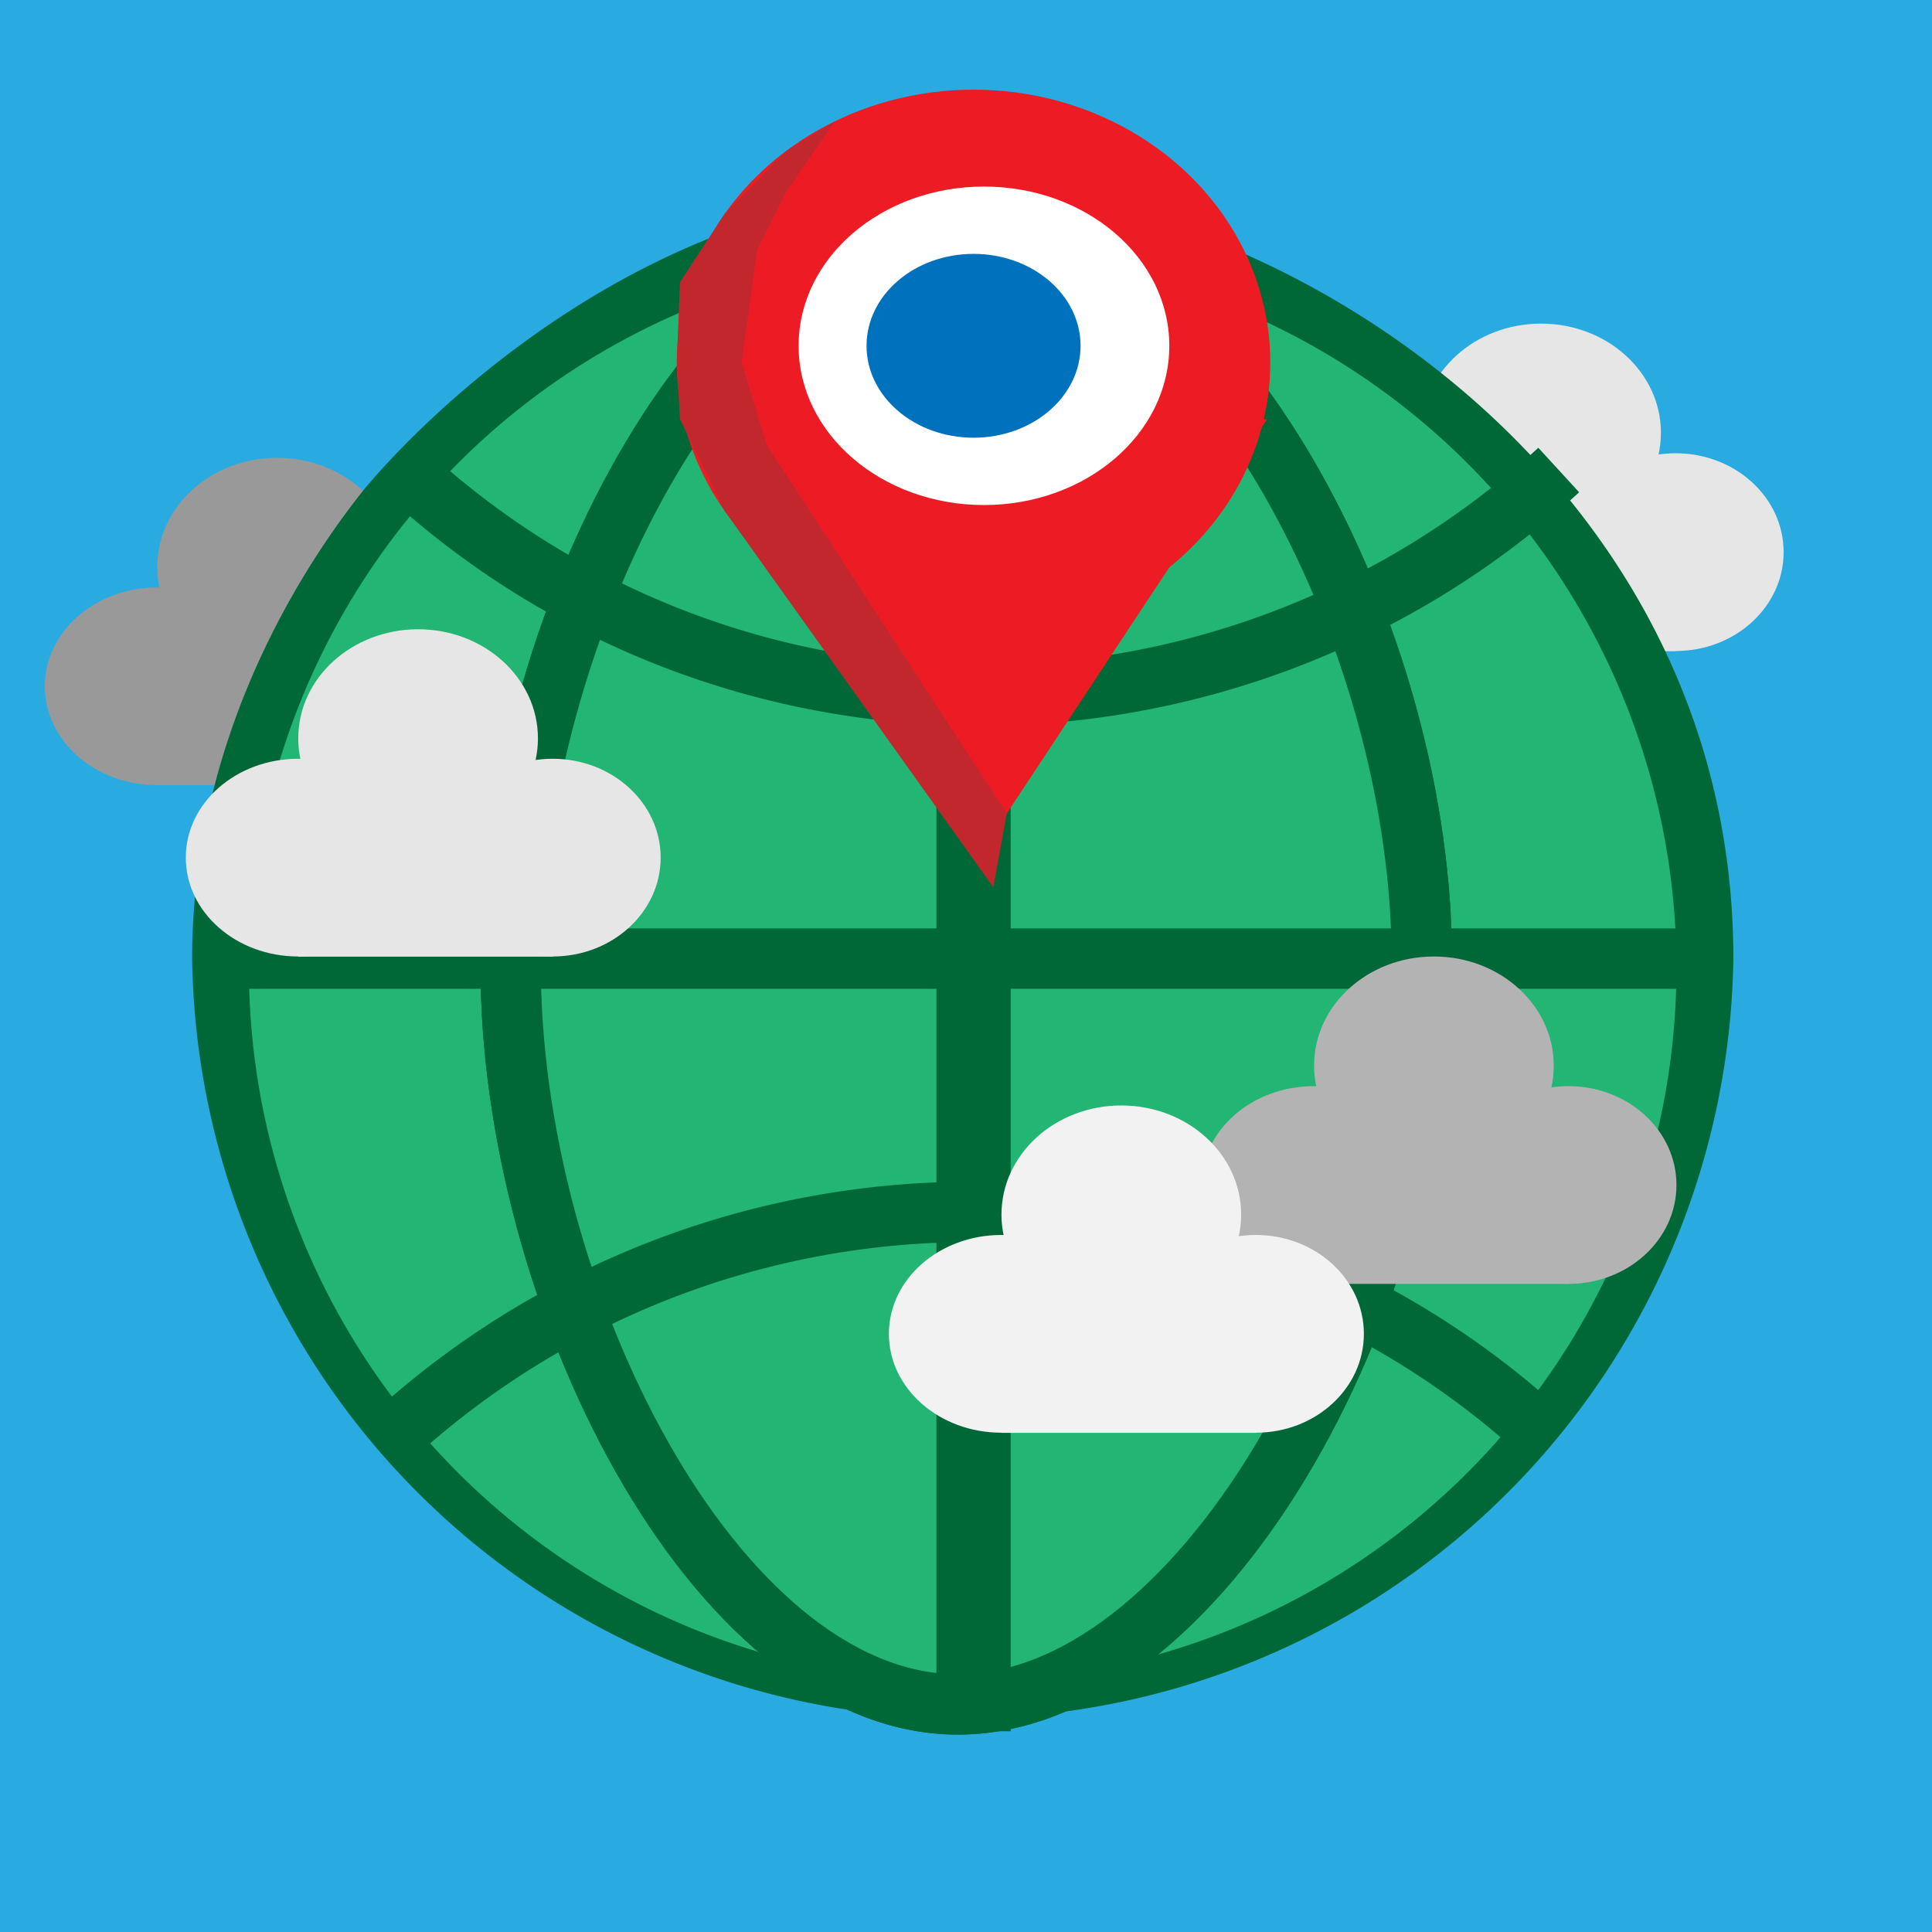 <svg xmlns="http://www.w3.org/2000/svg" viewBox="0 0 128 128"><defs><style>.cls-1{fill:#29abe2;}.cls-2{fill:#e6e6e6;}.cls-3{fill:#999;}.cls-4,.cls-8{fill:#006837;}.cls-5,.cls-6{fill:#22b573;}.cls-6,.cls-7,.cls-8{stroke:#006837;stroke-miterlimit:10;}.cls-6,.cls-7{stroke-width:4px;}.cls-7{fill:none;}.cls-9{fill:#ed1c24;}.cls-10{fill:#c1272d;}.cls-11{fill:#fff;}.cls-12{fill:#0071bc;}.cls-13{fill:#b3b3b3;}.cls-14{fill:#f2f2f2;}</style></defs><title>LOGO miGuide</title><g id="Ebene_1" data-name="Ebene 1"><rect class="cls-1" width="128" height="128"/></g><g id="Ebene_8" data-name="Ebene 8"><ellipse class="cls-2" cx="94.15" cy="36.58" rx="7.45" ry="6.55"/><ellipse class="cls-2" cx="111.02" cy="36.58" rx="7.15" ry="6.55"/><ellipse class="cls-2" cx="102.1" cy="28.67" rx="7.94" ry="7.23"/><rect class="cls-2" x="94.15" y="33.95" width="16.87" height="9.19"/><ellipse class="cls-3" cx="10.42" cy="45.47" rx="7.45" ry="6.55"/><ellipse class="cls-3" cx="27.29" cy="45.47" rx="7.15" ry="6.55"/><ellipse class="cls-3" cx="18.36" cy="37.56" rx="7.94" ry="7.23"/><rect class="cls-3" x="10.42" y="42.83" width="16.87" height="9.19"/></g><g id="Ebene_3" data-name="Ebene 3"><path class="cls-4" d="M7250.34,7199a51.06,51.06,0,0,1-102.11,0c0-16,8.69-27.65,11.26-30.91.63-.8,16.39-20.13,39.77-20.15h0C7219.28,7148,7250.34,7166.49,7250.34,7199Z" transform="translate(-7135.5 -7135.5)"/><path class="cls-4" d="M7199.28,7199" transform="translate(-7135.5 -7135.5)"/></g><g id="Ebene_2" data-name="Ebene 2"><circle class="cls-5" cx="63.78" cy="64.13" r="47.29"/><path class="cls-6" d="M7199,7150.38c-16,.19-29.61,26.87-29.67,48.95s13.5,48.8,29.37,49.09c16.1.3,31.23-26.56,31-49.7C7229.51,7176.42,7215,7150.19,7199,7150.38Z" transform="translate(-7135.5 -7135.5)"/><path class="cls-6" d="M7199,7150.38c-16,.19-29.61,26.87-29.67,48.95s13.5,48.8,29.37,49.09c16.1.3,31.23-26.56,31-49.7C7229.51,7176.42,7215,7150.19,7199,7150.38Z" transform="translate(-7135.5 -7135.5)"/></g><g id="Ebene_5" data-name="Ebene 5"><path class="cls-7" d="M7162.23,7166.64a56,56,0,0,0,36.54,14.92,56.76,56.76,0,0,0,40-14.92" transform="translate(-7135.5 -7135.5)"/><path class="cls-7" d="M7237.53,7230.36a56,56,0,0,0-36.68-14.56,56.79,56.79,0,0,0-39.82,15.31" transform="translate(-7135.5 -7135.5)"/><line class="cls-7" x1="15.29" y1="63.51" x2="112.88" y2="63.51"/></g><g id="Ebene_4" data-name="Ebene 4"><rect class="cls-8" x="62.54" y="14.8" width="3.92" height="99.4"/></g><g id="Ebene_6" data-name="Ebene 6"><path class="cls-9" d="M7200.56,7191.88l17.49-26.49,1.4-2.12h-38.9Z" transform="translate(-7135.5 -7135.5)"/><ellipse class="cls-9" cx="64.5" cy="24.01" rx="19.66" ry="18.07"/><polygon class="cls-10" points="65.81 58.78 48 33.83 45.05 27.77 44.84 24.01 45.05 18.69 48.03 14.14 52.12 9.98 55.32 8.03 52.05 12.76 50.17 16.54 49.13 24.01 50.8 29.48 66.7 53.9 65.81 58.78"/><ellipse class="cls-11" cx="65.19" cy="22.91" rx="12.28" ry="10.55"/><ellipse class="cls-12" cx="64.5" cy="22.91" rx="7.09" ry="6.09"/></g><g id="Ebene_7" data-name="Ebene 7"><ellipse class="cls-13" cx="87.05" cy="78.51" rx="7.45" ry="6.55"/><ellipse class="cls-13" cx="103.92" cy="78.51" rx="7.15" ry="6.55"/><ellipse class="cls-13" cx="95" cy="70.6" rx="7.94" ry="7.23"/><rect class="cls-13" x="87.05" y="75.87" width="16.87" height="9.19"/><ellipse class="cls-2" cx="19.76" cy="56.82" rx="7.45" ry="6.55"/><ellipse class="cls-2" cx="36.62" cy="56.82" rx="7.15" ry="6.55"/><ellipse class="cls-2" cx="27.7" cy="48.92" rx="7.94" ry="7.23"/><rect class="cls-2" x="19.76" y="54.19" width="16.87" height="9.19"/><ellipse class="cls-14" cx="66.34" cy="88.37" rx="7.45" ry="6.55"/><ellipse class="cls-14" cx="83.21" cy="88.37" rx="7.15" ry="6.55"/><ellipse class="cls-14" cx="74.29" cy="80.47" rx="7.94" ry="7.23"/><rect class="cls-14" x="66.34" y="85.74" width="16.87" height="9.19"/></g></svg>